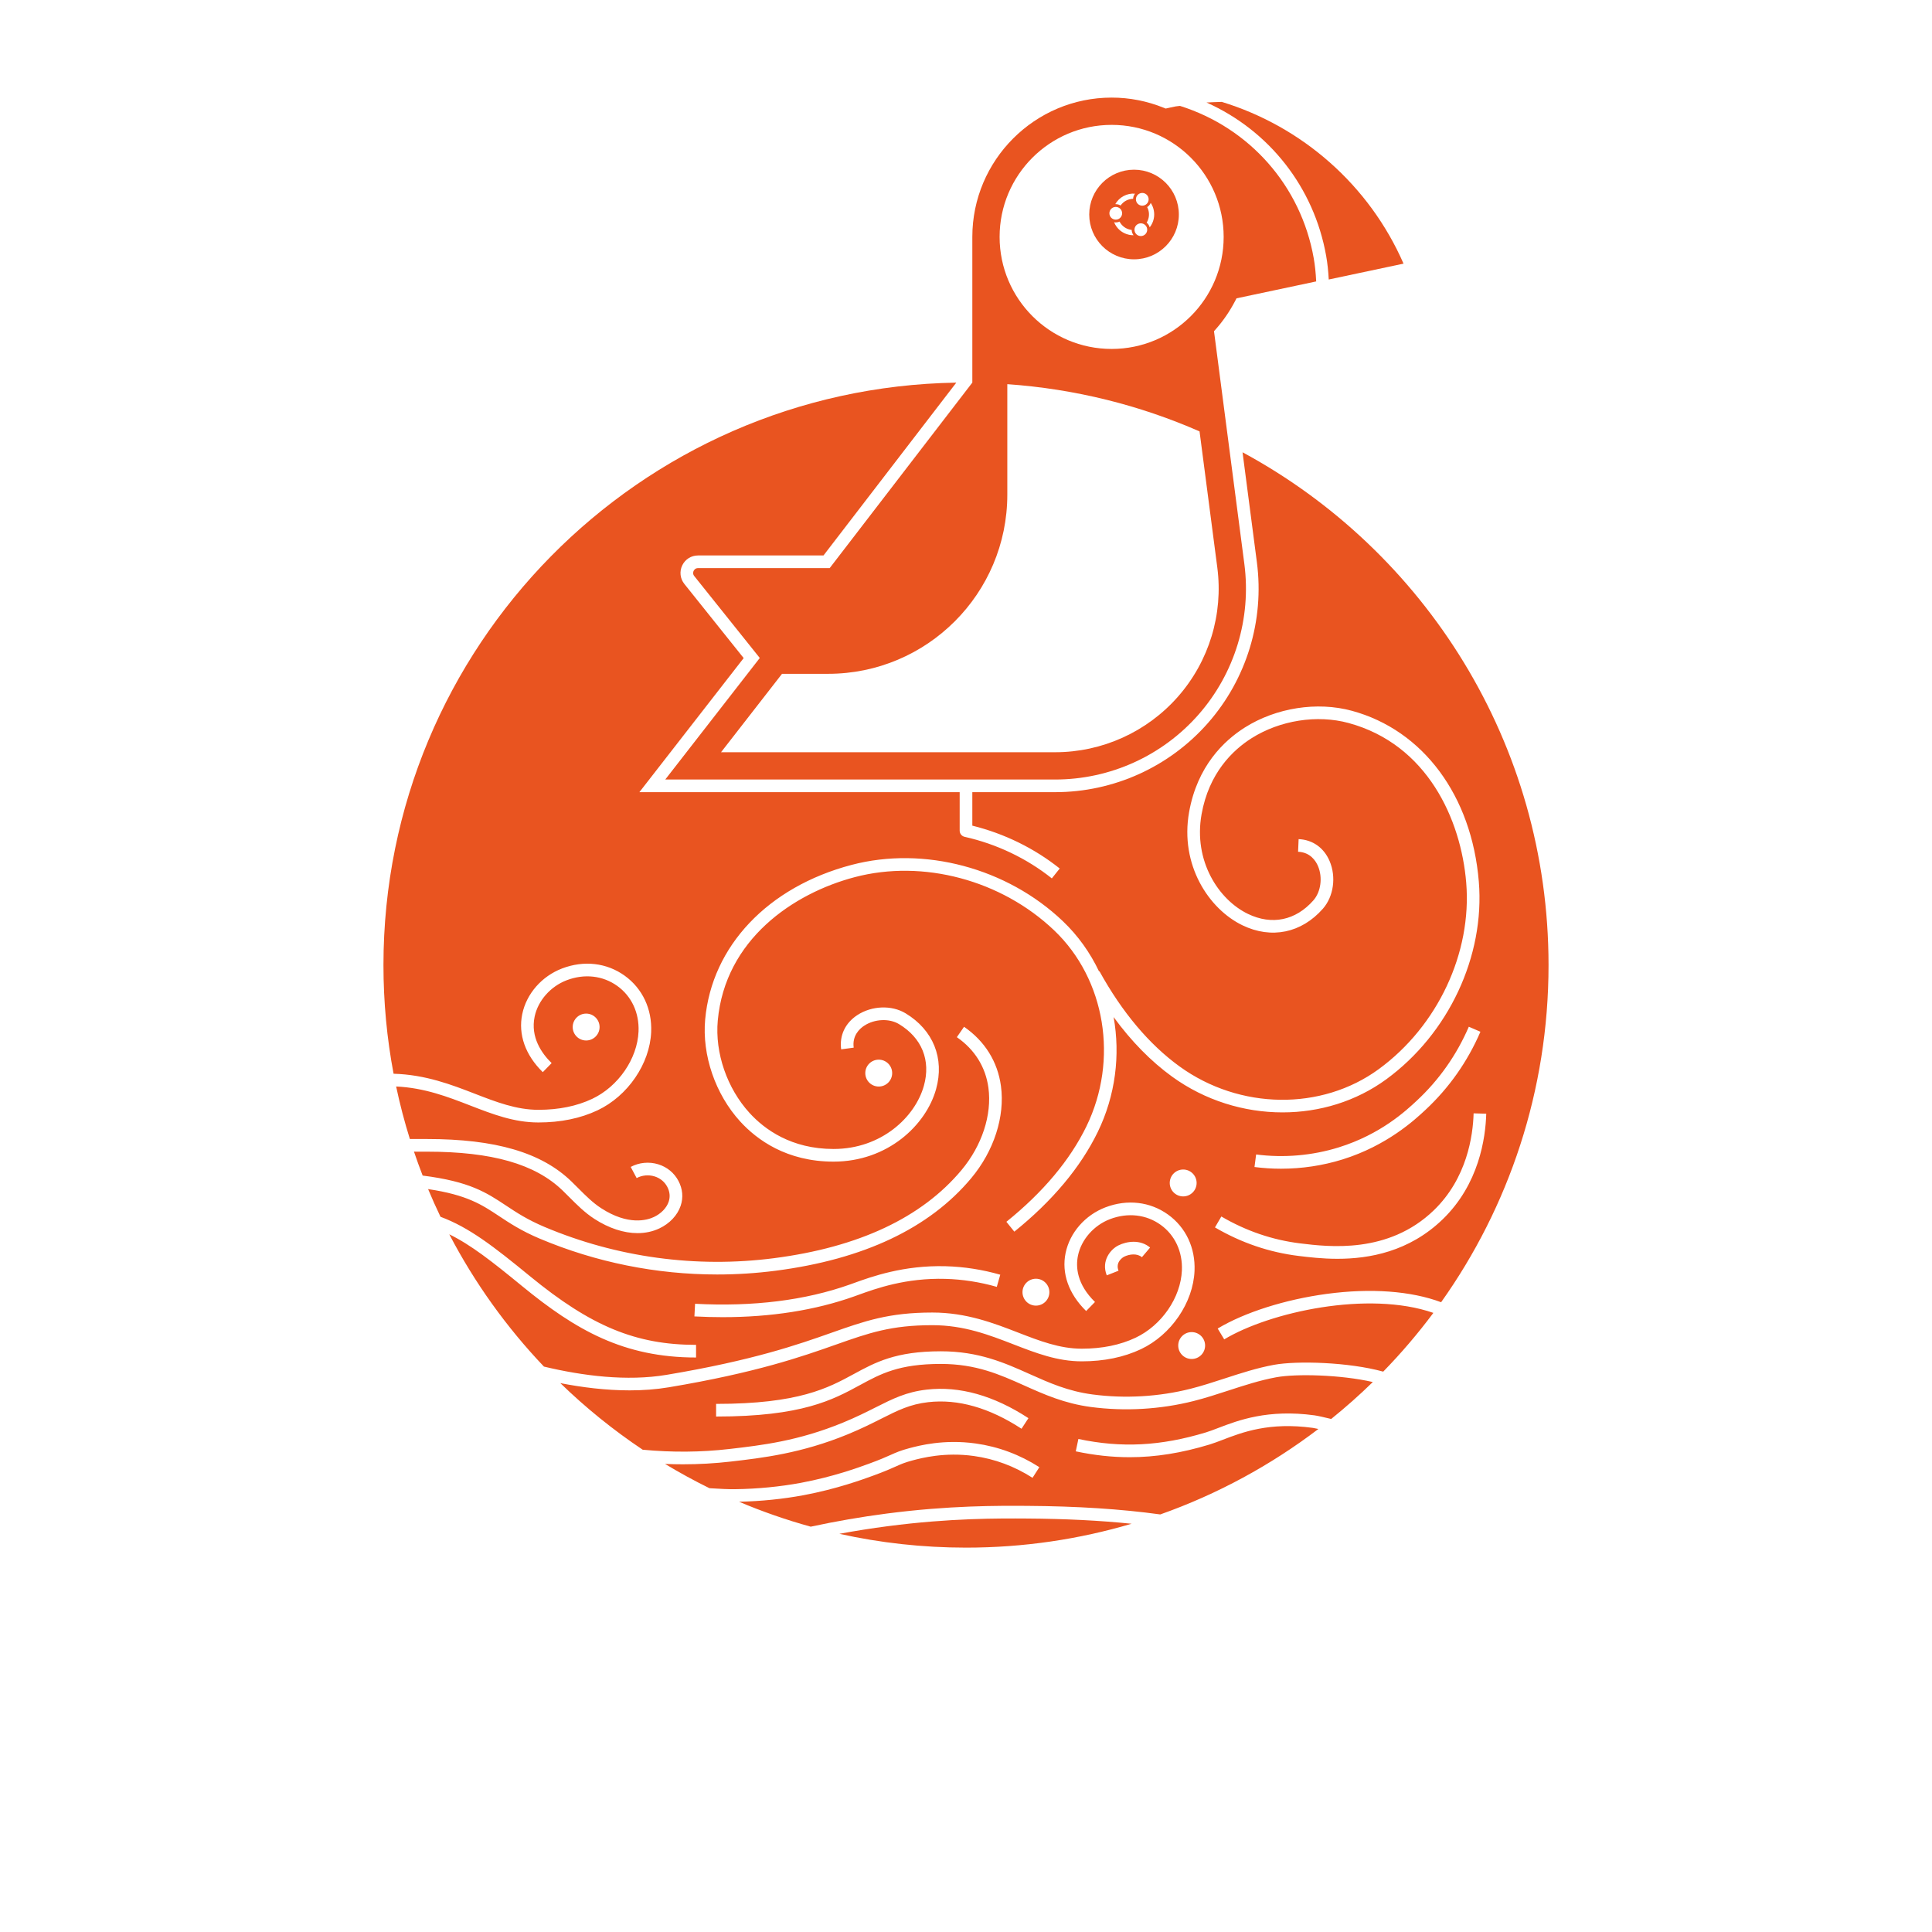 <?xml version="1.0" encoding="UTF-8"?><svg id="a" xmlns="http://www.w3.org/2000/svg" viewBox="0 0 900 900"><path d="M671.327,606.632c31.513-44.328,50.042-98.529,50.042-157.058,0-103.248-57.668-193.017-142.545-238.885l6.688,51.278c3.527,27.045-4.77,54.31-22.765,74.806-17.995,20.495-43.958,32.249-71.233,32.249h-38.569v15.597c14.891,3.684,28.924,10.559,40.714,19.965l-3.675,4.605c-11.701-9.336-25.75-16.032-40.628-19.364-1.345-.301-2.302-1.496-2.302-2.874v-17.929h-149.2l48.577-62.457-27.634-34.543c-1.978-2.474-2.354-5.783-.983-8.637,1.372-2.854,4.192-4.627,7.359-4.627h58.443l61.867-80.512c-147.79,2.412-266.854,122.964-266.854,271.328,0,17.299,1.622,34.218,4.716,50.618,14.863.417,27.036,5.12,37.827,9.302,9.955,3.857,19.357,7.502,29.648,7.502,9.46,0,17.888-1.718,25.052-5.107,12.176-5.762,21.052-18.673,21.585-31.398.364-8.679-3.236-16.401-9.878-21.184-6.733-4.848-15.342-5.82-23.616-2.662-7.515,2.869-13.368,9.525-14.91,16.955-1.981,9.546,3.213,17.035,7.919,21.636l-4.119,4.213c-8.139-7.957-11.537-17.562-9.569-27.046,1.97-9.491,9.089-17.638,18.578-21.261,10.161-3.878,20.789-2.642,29.159,3.386,8.279,5.963,12.77,15.516,12.322,26.211-.62,14.818-10.88,29.818-24.951,36.477-7.957,3.765-17.233,5.673-27.571,5.673-11.392,0-21.293-3.837-31.776-7.9-10.484-4.063-21.303-8.245-34.508-8.86,1.759,8.299,3.895,16.459,6.394,24.459,3.051.007,5.793.013,7.898.013,32.037,0,53.445,6.282,67.373,19.772,1.053,1.018,2.093,2.059,3.133,3.102,3.509,3.517,6.824,6.838,10.754,9.381,12.61,8.157,21.355,5.567,24.529,4.075,3.334-1.566,5.905-4.225,6.878-7.114.775-2.3.555-4.637-.653-6.946-1.226-2.335-3.339-4.065-5.947-4.867-2.757-.847-5.787-.56-8.314.79l-2.776-5.197c3.902-2.085,8.575-2.531,12.822-1.225,4.12,1.266,7.47,4.024,9.434,7.763,1.955,3.738,2.307,7.734,1.018,11.561-1.498,4.447-5.127,8.297-9.956,10.566-3.103,1.458-6.524,2.178-10.128,2.178-6.373.001-13.32-2.249-20.106-6.639-4.458-2.883-8.152-6.585-11.724-10.166-1.015-1.017-2.029-2.034-3.059-3.029-12.761-12.359-32.867-18.114-63.276-18.114-1.654,0-3.704-.003-5.983-.008,1.268,3.753,2.62,7.468,4.045,11.146,21.94,2.762,29.687,7.897,38.839,13.966,4.875,3.233,9.916,6.576,17.93,9.958,33.677,14.213,70.641,19.248,106.897,14.561,39.464-5.099,68.849-18.903,87.34-41.03,9.56-11.433,14.251-25.776,12.546-38.367-1.307-9.661-6.392-17.808-14.705-23.561l3.353-4.844c9.711,6.721,15.655,16.269,17.191,27.615,1.922,14.204-3.261,30.255-13.864,42.936-19.471,23.3-50.123,37.8-91.104,43.094-9.049,1.17-18.141,1.75-27.217,1.75-28.324,0-56.494-5.656-82.726-16.726-8.52-3.596-14.032-7.252-18.895-10.477-8.03-5.325-14.906-9.883-33.049-12.575,1.817,4.357,3.742,8.659,5.776,12.898,13.346,4.96,24.662,13.73,41.738,27.725,28.387,23.28,49.339,31.935,77.309,31.935v5.891c-33.704,0-55.998-12.73-81.044-33.271-13.956-11.439-23.756-19.158-33.911-24.117,11.797,22.595,26.678,43.323,44.091,61.621,18.064,4.319,38.595,6.945,57.156,3.841,40.412-6.758,61.466-14.187,76.84-19.613,15.477-5.462,26.659-9.408,46.961-9.408,15.834,0,28.643,4.964,39.944,9.342,9.954,3.857,19.357,7.502,29.648,7.502,9.46,0,17.888-1.718,25.052-5.107,12.177-5.761,21.052-18.673,21.585-31.397.363-8.679-3.237-16.401-9.878-21.184-6.733-4.848-15.341-5.818-23.615-2.663-7.515,2.869-13.368,9.525-14.91,16.955-1.094,5.269-.608,13.3,7.919,21.636l-4.118,4.213c-8.139-7.957-11.537-17.562-9.569-27.046,1.97-9.491,9.089-17.638,18.578-21.262,10.162-3.875,20.79-2.641,29.159,3.387,8.279,5.962,12.77,15.516,12.321,26.211-.619,14.818-10.879,29.818-24.95,36.476-7.957,3.765-17.234,5.673-27.572,5.673-11.392,0-21.293-3.837-31.776-7.899-11.348-4.398-23.082-8.945-37.815-8.945-19.292,0-29.519,3.609-45,9.072-15.577,5.497-36.911,13.025-77.828,19.868-5.959.997-12.091,1.427-18.236,1.427-11.005 0-22.051-1.386-32.259-3.374,11.803,11.456,24.643,21.846,38.367,31.02,13.655,1.295,27.135,1.198,40.359-.33,15.018-1.735,32.037-3.701,52.918-12.287,6.153-2.529,10.975-4.958,15.229-7.101,7.979-4.019,14.281-7.194,23.83-8.281,15.252-1.734,31.188,2.739,47.358,13.301l-3.222,4.932c-14.991-9.791-29.616-13.958-43.47-12.379-8.504.968-14.1,3.787-21.846,7.688-4.349,2.191-9.278,4.674-15.639,7.289-21.634,8.895-39.846,10.999-54.48,12.69-7.371.852-14.821,1.276-22.328,1.276-2.759,0-5.526-.061-8.3-.176,6.712,4.058,13.615,7.832,20.69,11.309,4.737.32,8.917.502,11.914.462,10.414-.132,21.06-1.164,30.786-2.985,14.916-2.796,26.51-7.027,31.461-8.833,5.274-1.924,8.028-3.155,10.241-4.144,2.642-1.181,4.55-2.034,8.709-3.143,4.394-1.169,16.059-4.274,30.918-2.19,10.544,1.474,20.521,5.186,29.654,11.033l-3.176,4.962c-8.413-5.386-17.596-8.805-27.294-10.16-13.678-1.918-24.509.964-28.586,2.048-3.701.987-5.251,1.681-7.82,2.829-2.297,1.027-5.157,2.306-10.627,4.301-5.087,1.856-17.001,6.203-32.395,9.089-9.491,1.776-19.818,2.816-29.985,3.043,10.787,4.567,21.931,8.452,33.378,11.61,11.656-2.505,23.439-4.553,35.246-6.09,29.36-3.826,52.05-3.683,65.605-3.603,23.25.152,43.668,1.466,61.982,3.99,26.725-9.45,51.526-22.97,73.663-39.812-1.124-.246-2.06-.434-2.613-.509-20.238-2.774-32.754,2.026-41.894,5.529-2.203.844-4.283,1.642-6.207,2.224-13.06,3.958-25.142,5.912-37.213,5.912-8.267,0-16.528-.916-25.101-2.733l1.221-5.763c20.068,4.254,38.382,3.311,59.385-3.054,1.721-.521,3.614-1.247,5.806-2.087,9.187-3.521,23.068-8.842,44.8-5.866,1.431.195,4.388.868,7.777,1.684,6.736-5.426,13.207-11.168,19.391-17.202-14.982-3.437-35.726-3.921-44.982-2.226-7.53,1.381-15.027,3.824-22.276,6.188-5.251,1.712-10.681,3.482-16.169,4.872-15.496,3.925-32.077,4.89-47.954,2.784-12.272-1.627-21.745-5.866-30.905-9.966-11.589-5.187-22.535-10.086-38.952-10.086-19.537,0-27.968,4.582-37.73,9.886-12.611,6.854-26.905,14.621-66.957,14.621v-5.891c38.555,0,52.15-7.388,64.145-13.906,10.033-5.452,19.509-10.601,40.543-10.601,17.675,0,29.715,5.389,41.359,10.6,9.179,4.109,17.85,7.99,29.272,9.504,15.139,2.006,30.954,1.089,45.734-2.656,5.296-1.341,10.631-3.08,15.79-4.762,7.434-2.424,15.121-4.93,23.04-6.382,10.735-1.962,34.794-1.275,50.887,3.174,8.372-8.59,16.179-17.733,23.361-27.369-30.354-10.531-76.242-.412-97.431,12.34l-3.038-5.048c12.479-7.509,31.479-13.544,50.827-16.144,20.491-2.754,39.216-1.361,53.256,3.891ZM273.048,472.173c3.453,0,6.262,2.809,6.262,6.263s-2.809,6.263-6.262,6.263-6.263-2.809-6.263-6.263,2.809-6.263,6.263-6.263ZM464.343,599.47c-7.863-2.249-15.91-3.502-23.917-3.723-18.5-.521-32.383,4.503-40.673,7.503-.68.246-1.318.477-1.914.689-18.067,6.415-38.606,9.648-61.209,9.648-4.308,0-8.691-.118-13.146-.353l.311-5.883c27.051,1.426,51.298-1.587,72.073-8.964.586-.208,1.213-.435,1.881-.677,8.114-2.937,23.229-8.415,42.842-7.852,8.498.234,17.036,1.562,25.374,3.947l-1.621,5.664ZM521.006,580.151c3.947-1.953,10.182-2.864,14.75,1.013l-3.813,4.492c-2.233-1.896-5.791-1.476-8.329-.222-.048.024-4.253,2.238-2.564,6.516l-5.48,2.163c-2.718-6.882,1.891-12.216,5.435-13.962ZM482.577,608.21c-3.459,0-6.262-2.804-6.262-6.262s2.804-6.262,6.262-6.262,6.262,2.804,6.262,6.262-2.804,6.262-6.262,6.262ZM518.768,473.806c3.165,17.639.887,36.478-7.37,53.466-8.044,16.527-21.128,32.164-38.889,46.478l-3.696-4.587c17.082-13.767,29.627-28.728,37.288-44.468,15.052-30.966,8.874-68.505-15.025-91.287-24.6-23.443-61.053-33.18-92.871-24.81-28.62,7.523-60.42,29.03-63.843,66.832-1.365,15.051,4.311,31.543,14.813,43.04,6.988,7.651,19.451,16.771,39.136,16.771,22.24,0,38.003-14.828,42.079-29.475,3.285-11.806-.942-22.265-11.599-28.694-4.553-2.749-11.374-2.435-16.218.745-2.151,1.412-5.646,4.616-4.89,10.221l-5.839.787c-.867-6.429,1.865-12.236,7.496-15.933,6.749-4.429,15.999-4.784,22.495-.864,12.899,7.783,18.219,20.985,14.23,35.317-4.673,16.79-22.576,33.787-47.755,33.787-21.832,0-35.698-10.163-43.486-18.689-11.582-12.68-17.84-30.898-16.331-47.544,3.094-34.163,29.231-61.752,68.212-71.998,33.75-8.881,72.387,1.42,98.434,26.242,7.084,6.753,12.715,14.709,16.833,23.382l.183-.101c10.593,19.178,23.166,34.117,37.369,44.4,27.94,20.207,66.083,20.712,92.753,1.225,27.443-20.058,43.434-54.15,40.74-86.852-2.419-29.422-18.085-64.415-54.8-74.39-14.676-3.989-31.998-1.272-45.206,7.092-8.725,5.526-19.847,16.155-23.28,35.417-3.879,21.776,7.951,39.843,21.641,46.435,11.114,5.353,22.217,3.046,30.46-6.329,3.494-3.969,4.386-10.696,2.123-15.995-1.014-2.376-3.566-6.398-9.26-6.638l.247-5.886c6.517.274,11.777,3.995,14.431,10.21,3.159,7.397,1.876,16.526-3.118,22.2-9.969,11.337-23.966,14.233-37.439,7.745-15.693-7.556-29.279-28.111-24.886-52.777,3.809-21.373,16.202-33.202,25.928-39.361,14.56-9.22,33.682-12.21,49.903-7.8,33.175,9.013,55.831,39.511,59.126,79.591,2.859,34.701-14.072,70.849-43.135,92.091-14.066,10.277-31.082,15.399-48.307,15.399-17.928,0-36.083-5.548-51.375-16.608-9.921-7.183-19.054-16.497-27.303-27.791ZM403.086,499.892c0-3.459,2.804-6.262,6.262-6.262s6.262,2.804,6.262,6.262-2.804,6.262-6.262,6.262-6.262-2.804-6.262-6.262ZM689.641,480.629c-6.007,13.918-14.625,26.166-25.615,36.401-4.867,4.539-17.796,16.597-38.626,23.082-9.211,2.866-18.936,4.322-28.647,4.322-4.137,0-8.271-.264-12.362-.796l.759-5.842c12.855,1.674,26.169.529,38.498-3.309,19.547-6.085,31.329-17.074,36.36-21.767,10.392-9.678,18.541-21.259,24.222-34.425l5.409,2.334ZM551.171,557.332c-3.459,0-6.262-2.804-6.262-6.262s2.804-6.262,6.262-6.262,6.262,2.804,6.262,6.262-2.804,6.262-6.262,6.262ZM555.124,633.069c-3.459,0-6.262-2.804-6.262-6.262s2.804-6.262,6.262-6.262,6.262,2.804,6.262,6.262-2.804,6.262-6.262,6.262ZM565.976,571.775l2.977-5.083c11.509,6.741,23.864,10.955,36.722,12.524,13.334,1.625,41.08,5.007,62.239-15.402,15.461-14.915,18.257-34.704,18.548-45.173l5.888.164c-.316,11.367-3.379,32.88-20.346,49.249-15.623,15.068-34.178,18.34-48.973,18.34-7.155,0-13.429-.764-18.071-1.33-13.662-1.668-26.778-6.139-38.986-13.289Z" fill="#e95420"/><path d="M413.667,710.942c-7.569.985-15.128,2.177-22.65,3.569,18.99,4.209,38.726,6.433,58.983,6.433,26.8,0,52.691-3.887,77.144-11.124-14.752-1.512-30.863-2.315-48.671-2.431-13.408-.081-35.844-.222-64.806,3.554Z" fill="#e95420"/><path d="M617.783,119.235c.599,3.395.986,6.946,1.198,10.97l34.84-7.391c-16.008-36.64-47.311-63.914-84.658-75.347-2.397.059-4.767.159-7.12.282,29.17,13.05,50.104,39.526,55.739,71.486Z" fill="#e95420"/><path d="M528.28,120.799c11.529,0,20.875-9.346,20.875-20.875s-9.346-20.875-20.875-20.875-20.875,9.346-20.875,20.875,9.346,20.875,20.875,20.875ZM525.944,109.367c-3.16-.677-5.736-2.844-6.951-5.826.856.157,1.745.048,2.536-.312,1.003,1.934,2.789,3.3,4.925,3.757l.001.001c.239.051.483.091.727.119.021.899.324,1.763.869,2.479-.704.004-1.413-.068-2.106-.217ZM531.448,109.966c-1.638,0-2.966-1.328-2.966-2.966s1.328-2.966,2.966-2.966,2.966,1.328,2.966,2.966-1.328,2.966-2.966,2.966ZM537.459,101.913c-.313,1.462-.963,2.835-1.884,3.997,0,0.0 0.0.001 0.0.001h-.001s.001-.001.001-.001c-.229-.867-.721-1.637-1.42-2.209.438-.706.748-1.478.923-2.298.359-1.675.114-3.416-.686-4.924.748-.467,1.327-1.149,1.669-1.954,1.435,2.168,1.944,4.841,1.399,7.387ZM532.116,89.882c1.638,0,2.966,1.328,2.966,2.966s-1.328,2.966-2.966,2.966-2.966-1.328-2.966-2.966,1.328-2.966,2.966-2.966ZM528.734,90.213c-.396.508-.674,1.101-.81,1.737-.048.219-.077.443-.089.667-2.335.042-4.488,1.196-5.824,3.116-.416-.258-.871-.442-1.354-.545-.296-.064-.596-.096-.896-.096-.075,0-.15.001-.226.006,1.845-3.256,5.47-5.18,9.199-4.885ZM519.764,96.386c1.638,0,2.966,1.328,2.966,2.966s-1.328,2.966-2.966,2.966-2.966-1.328-2.966-2.966,1.328-2.966,2.966-2.966Z" fill="#e95420"/><path d="M325.174,264.648c-1.29,0-1.863.901-2.049,1.288s-.532,1.397.273,2.404l30.538,38.172-44.035,56.617h181.614c25.579,0,49.929-11.024,66.805-30.245,16.877-19.221,24.659-44.792,21.35-70.156l-14.143-108.433.888-1.004c3.437-3.886,6.452-8.29,8.96-13.09l.642-1.229,37.113-7.872c-.193-4.03-.565-7.524-1.151-10.843-5.913-33.536-29.758-60.658-62.301-70.929-.219.025-.438.049-.657.072-.487.051-.946.1-1.371.174-.859.152-1.709.343-2.609.545-.38.086-.759.171-1.141.254l-.888.192-.842-.341c-7.798-3.159-15.984-4.761-24.328-4.761-35.785,0-64.897,29.113-64.897,64.897v67.861l-66.448,86.426h-61.324ZM517.842,58.175c28.822,0,52.187,23.365,52.187,52.187s-23.365,52.187-52.187,52.187-52.187-23.365-52.187-52.187,23.365-52.187,52.187-52.187ZM469.245,230.39v-51.43l-.002.001.001-.002c31.659,2.221,61.813,9.846,89.551,22.002l8.271,63.411c2.835,21.738-3.834,43.653-18.298,60.126-14.464,16.473-35.332,25.921-57.254,25.921h-155.627l28.413-36.531h21.446c46.115,0,83.498-37.383,83.498-83.498Z" fill="#e95420"/></svg>